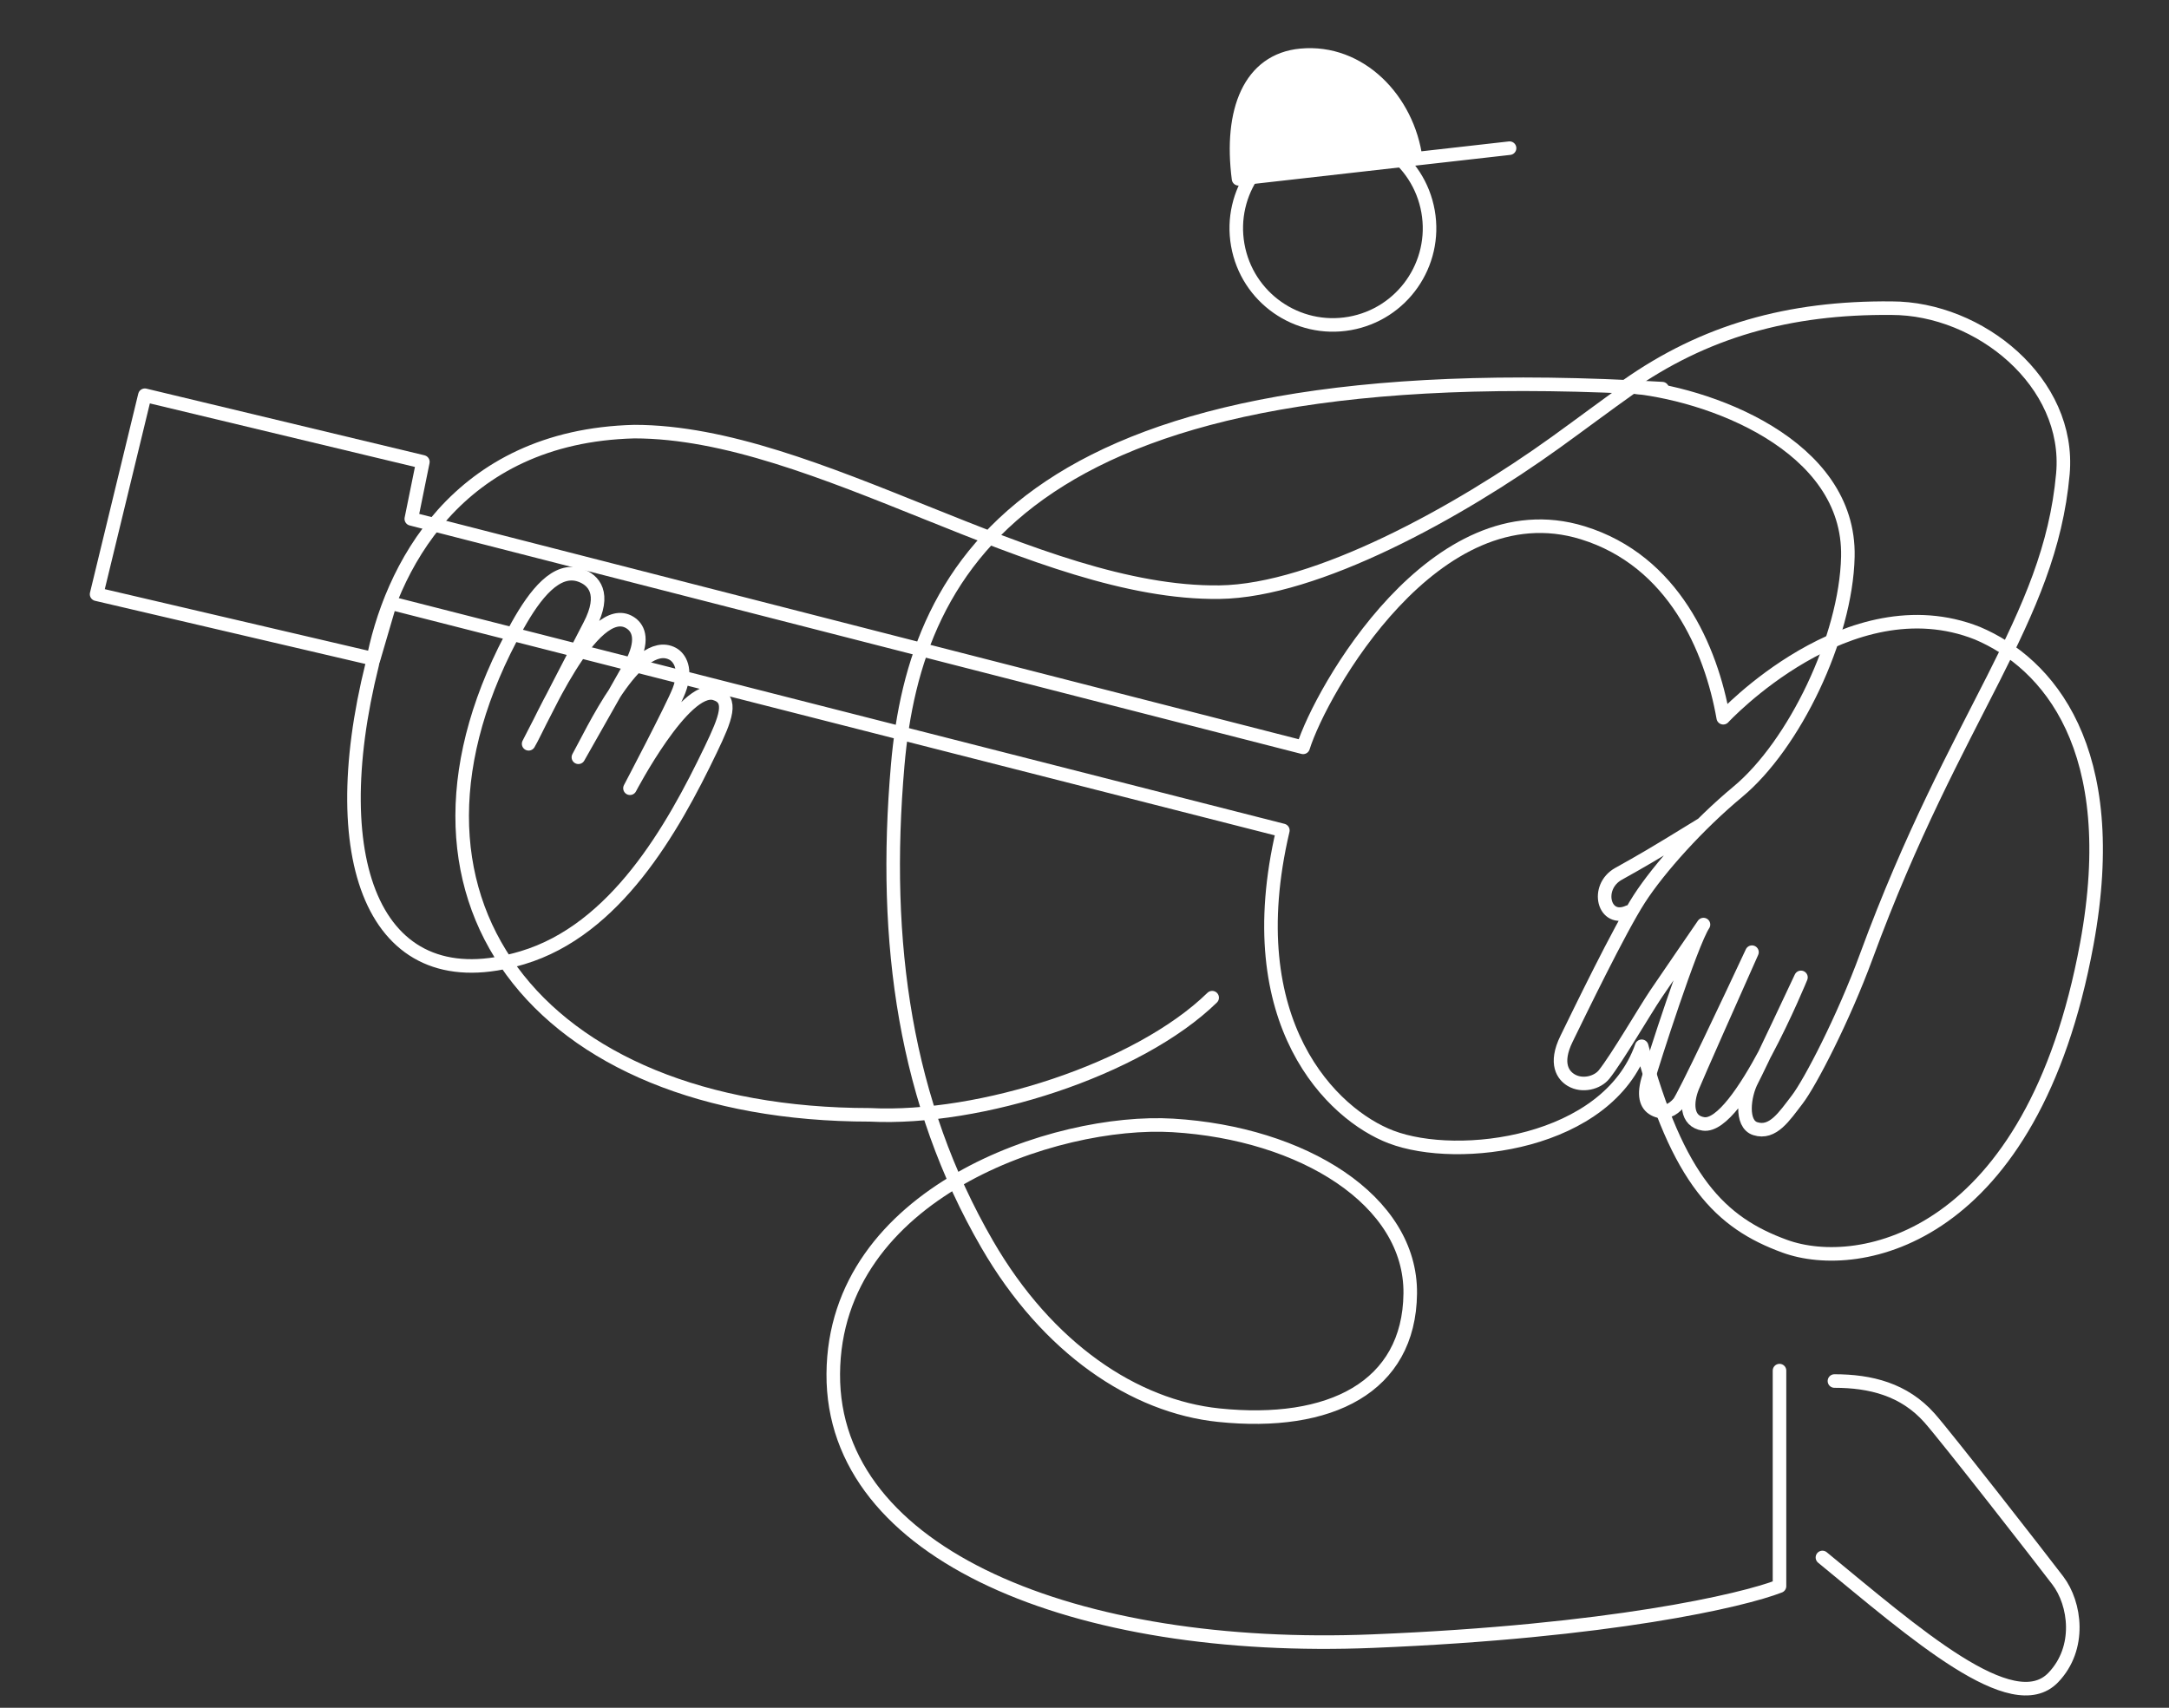 <svg width="640" height="504" viewBox="0 0 640 504" fill="none" xmlns="http://www.w3.org/2000/svg">
<rect x="0" y="0" width="640" height="504" fill="#333333" stroke="none"/>
<path d="M537.739 459.638C564.981 481.992 593.856 507.552 605.842 495.078C614.223 486.354 612.381 473.268 607.205 466.454C602.029 459.638 574.181 423.926 569.338 418.472C561.832 410.022 551.904 407.568 541.28 407.568" stroke="white" stroke-width="4" stroke-linecap="round"/>
<path d="M583.462 186.869C604.212 195.647 626.386 220.909 615.742 278.6C599.66 365.776 548.766 375.864 526.62 367.789C507.565 360.841 495.126 348.343 484.404 308.776C474.353 337.612 430.366 343.139 410.441 335.535C393.248 328.973 365.126 302.07 378.528 245.071L115.093 177.929L110.251 194.462L28.5 175.363L42.743 116.642L124.778 136.311L121.36 153.129L384.508 220.558C389.682 204.035 423.424 143.812 466.983 157.224C493.858 165.5 504.922 191.597 508.472 211.819C508.472 211.819 545.5 171.805 583.462 186.869Z" stroke="white" stroke-width="4" stroke-linecap="round" stroke-linejoin="round"/>
<path d="M481.84 113.976C473.932 119.566 466.342 125.291 459 130.574C430.284 151.235 388.382 174.382 359.855 174.758C305.741 175.471 240.848 127.379 187.162 127.379C134.667 128.723 115 168 109.831 196.048C95 255.5 111.133 295.562 154.172 282.64C181.578 274.414 198.354 244.95 209.732 221.2C214.172 211.934 216.41 206.33 210.952 204.678C201.94 201.948 185.885 232.624 185.885 232.624C185.885 232.624 198.418 208.784 200.346 203.808C202.756 197.588 200.604 194.075 198.449 192.932C187.898 187.343 174.336 217.002 170.662 223.484L186.772 195.05C190.044 188.18 188.064 185.096 185.885 183.734C174.84 176.825 159.358 213.93 155.98 219.51C159.887 211.876 168.949 194.212 173.96 184.616C178.972 175.019 175.058 171.167 171.334 169.804C164.246 167.209 157.888 175.346 152.712 184.616C108.367 264.028 158 329 256.717 329.01C289.135 330.646 335.878 315.696 357.672 294.432M490.449 114.693C304.109 103.607 270.092 165.951 264.885 225.788C260.297 278.501 267.137 325.464 291.268 367.176C309.104 398.006 334.762 415.066 359.598 417.64C392.492 421.05 415.79 409.364 416.115 381.78C416.441 354.196 384.304 334.422 346.073 332.13C311.436 330.052 246.194 351.924 245.87 405.47C245.546 459.014 317.534 487.896 405.09 484.326C475.134 481.47 514.262 472.32 525.073 468.1V404.496" stroke="white" stroke-width="4" stroke-linecap="round" stroke-linejoin="round"/>
<path d="M421.375 62.407C424.111 77.927 413.757 92.723 398.252 95.457C382.746 98.191 367.957 87.829 365.22 72.308C362.483 56.788 372.836 41.992 388.343 39.258C403.848 36.524 418.638 46.886 421.375 62.407Z" stroke="white" stroke-width="4"/>
<path d="M445.423 43.726C445.423 43.726 428.55 45.634 417.74 46.857L445.423 43.726ZM417.74 46.857C397.319 49.167 365.451 52.773 365.451 52.773C362.856 32.706 368.747 17.748 383.855 16.333C401.342 14.697 415.418 29.473 417.74 46.857Z" fill="white"/>
<path d="M445.423 43.726C445.423 43.726 428.55 45.634 417.74 46.857M417.74 46.857C397.319 49.167 365.451 52.773 365.451 52.773C362.856 32.706 368.747 17.748 383.855 16.333C401.342 14.697 415.418 29.473 417.74 46.857Z" stroke="white" stroke-width="4" stroke-linecap="round" stroke-linejoin="round"/>
<mask id="mask0_240_520" style="mask-type:luminance" maskUnits="userSpaceOnUse" x="0" y="0" width="640" height="504">
<path d="M0 0H640V504H0V0Z" fill="white"/>
</mask>
<g mask="url(#mask0_240_520)">
<path d="M502.098 243.332C487.378 252.396 484.617 253.946 477.577 257.884C470.536 261.82 473.224 272.51 480.584 269.11M479.84 113.976C502.863 97.707 527.83 90.668 558.144 90.947C584.045 90.947 611.127 112.826 608.688 139.873C604.776 183.239 577.149 210.241 550.704 282.174C543.88 300.738 534.067 319.614 530.279 324.528C526.493 329.44 523.124 334.74 517.934 333.092C513.516 331.688 514.567 323.264 516.952 318.77C518.861 315.176 531.403 288.446 531.403 288.446C531.403 288.446 513.117 333.214 502.642 331.688C497.43 330.928 497.592 325.23 499.414 320.736C500.874 317.142 511.714 292.752 516.952 281.004C510.359 295.138 496.806 323.826 495.346 325.51C493.523 327.616 491.279 328.738 488.613 327.616C485.947 326.492 484.825 323.826 486.229 318.77C487.63 313.716 498.994 278.338 502.642 272.862C502.642 272.862 491.84 288.586 488.613 293.36C485.386 298.134 477.162 312.274 473.321 317.086C471.352 319.552 466.912 320.736 463.6 318.77C461.31 317.412 458.59 313.998 462.239 306.556C465.886 299.116 477.81 274.406 483.702 265.28C489.594 256.156 501.239 243.24 512.743 233.692C529.35 219.91 544.699 188.248 545.243 164.302C545.993 131.266 504.014 115.85 479.84 113.976Z" stroke="white" stroke-width="4" stroke-linecap="round" stroke-linejoin="round"/>
</g>
</svg>
